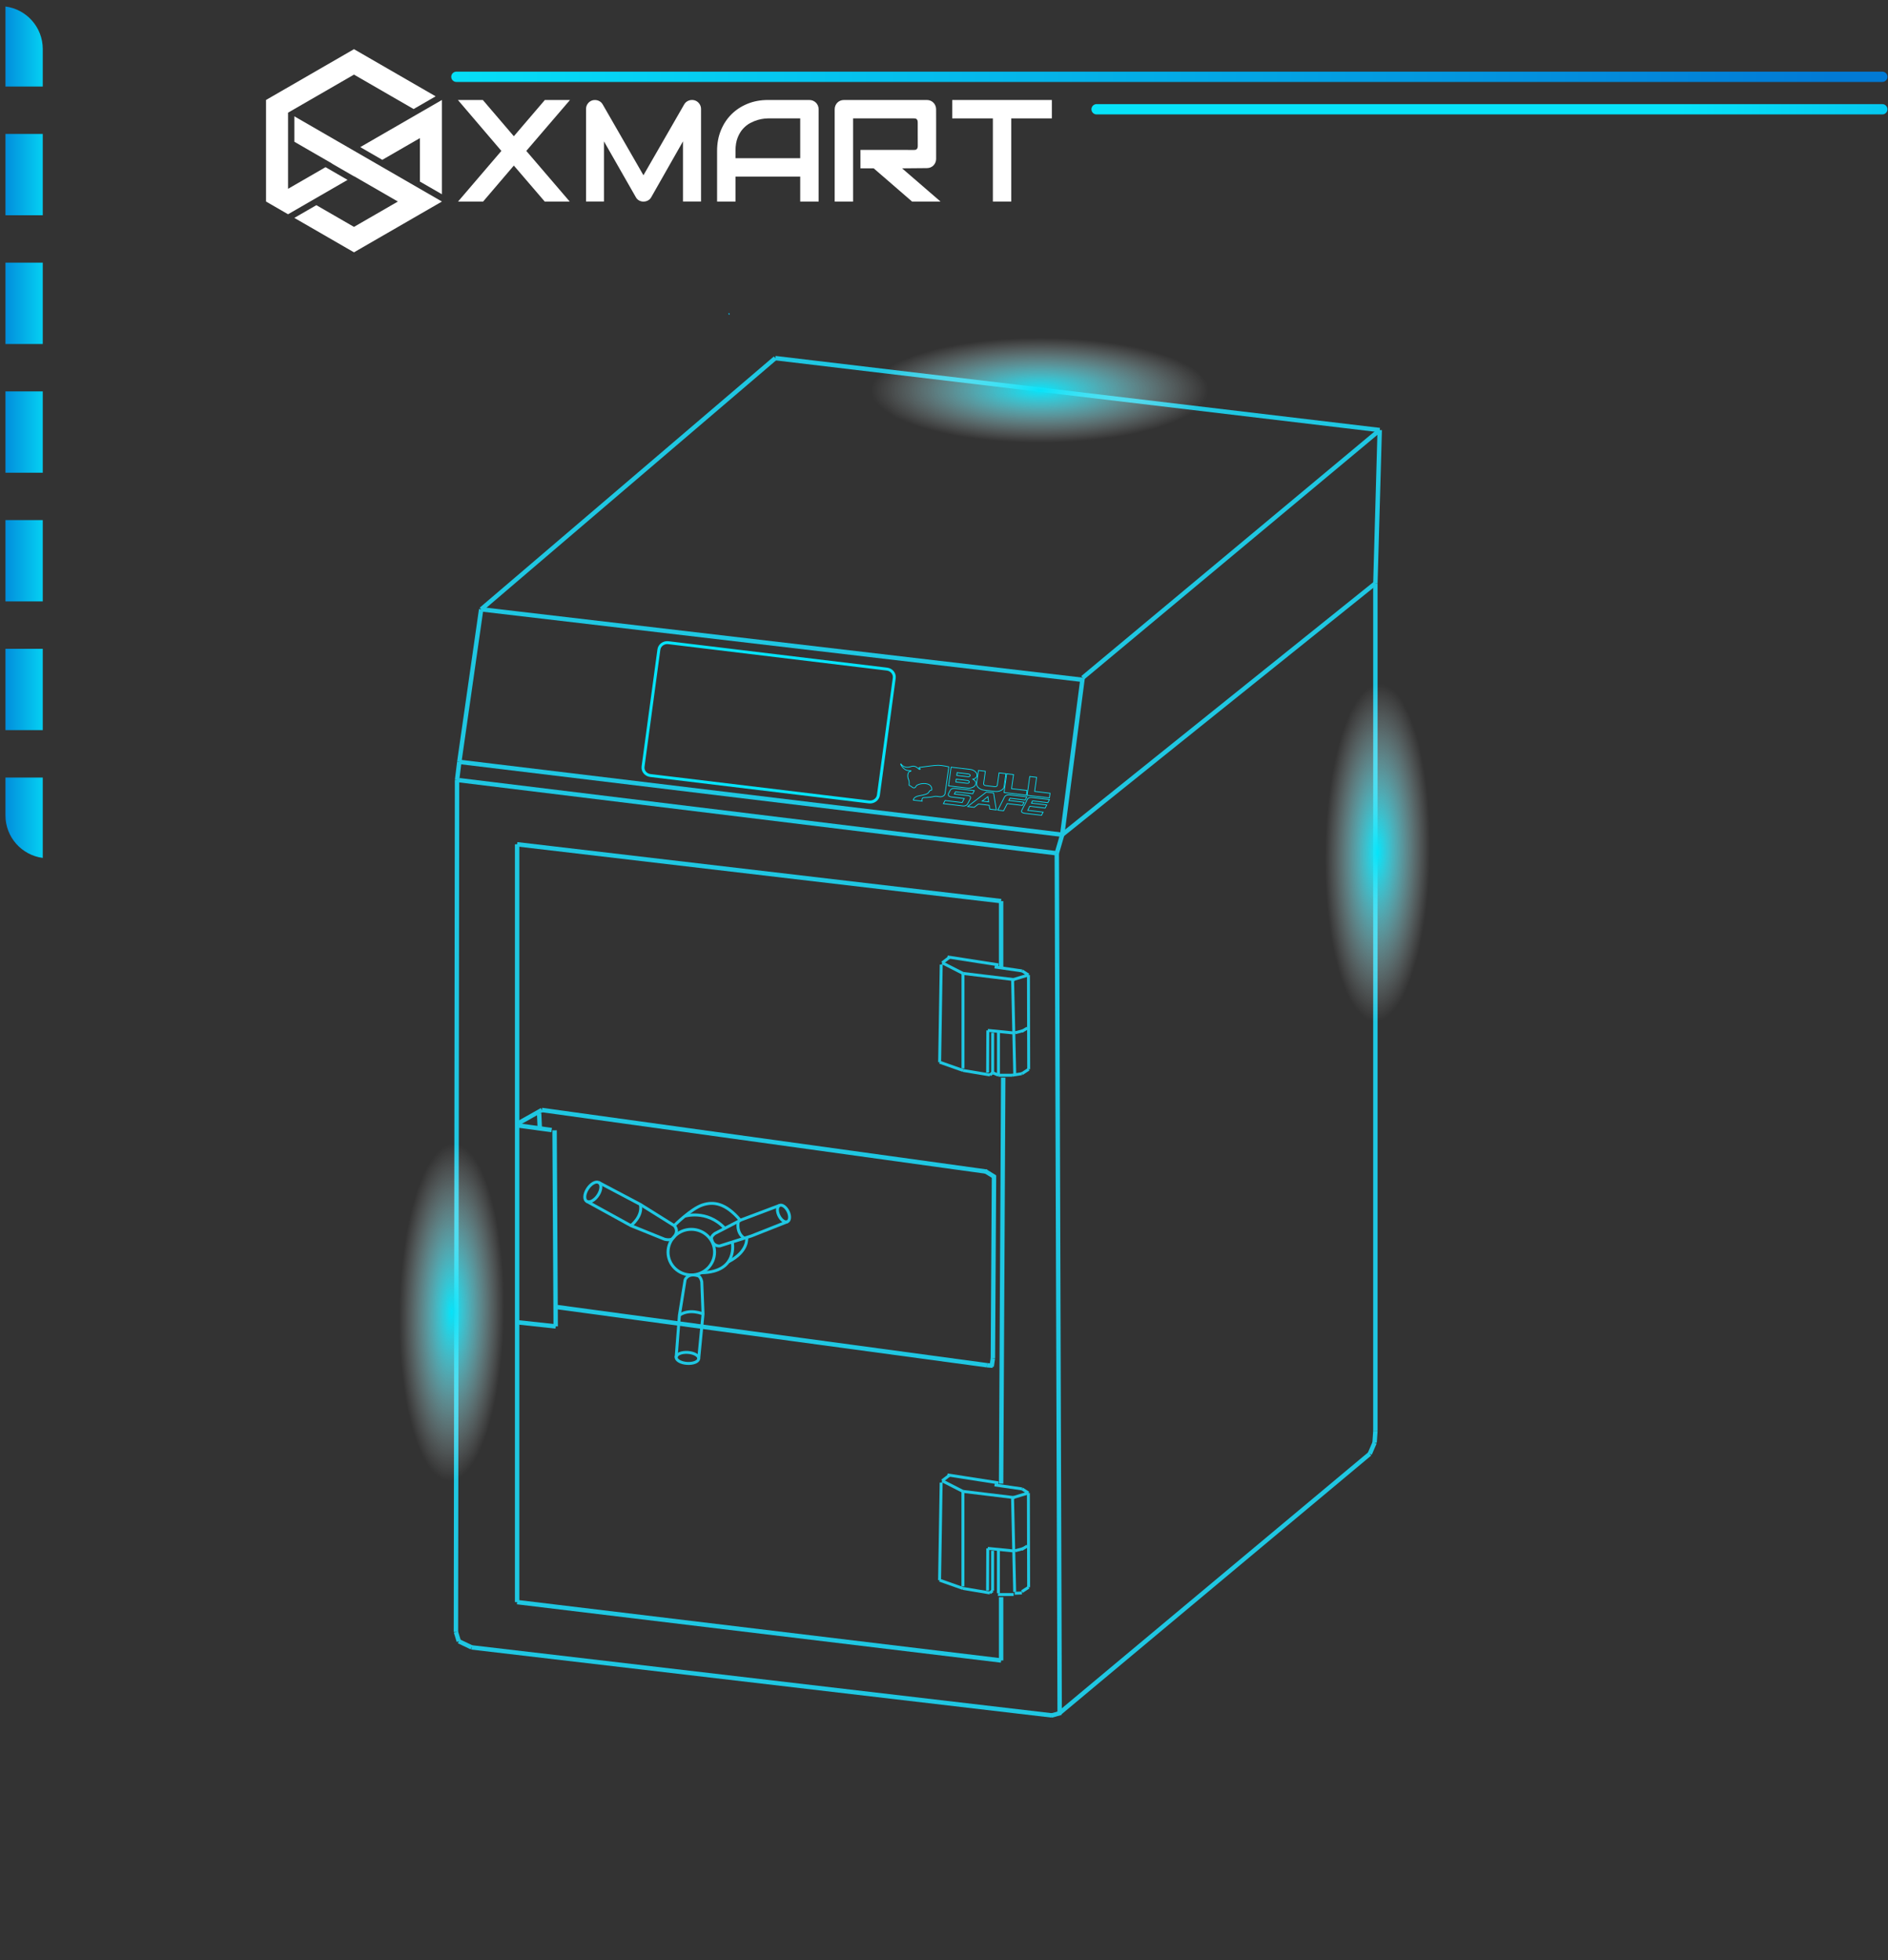 <?xml version="1.0" encoding="UTF-8" standalone="no"?>
<!-- Created with Inkscape (http://www.inkscape.org/) -->

<svg
   version="1.1"
   id="svg27061"
   width="1711.084"
   height="1776.444"
   viewBox="0 0 1711.084 1776.444"
   xmlns:xlink="http://www.w3.org/1999/xlink"
   xmlns="http://www.w3.org/2000/svg"
   xmlns:svg="http://www.w3.org/2000/svg">
  <rect x="0" y="0" width="1711.084" height="1776.444" fill="#333333" stroke="none"/>
  <defs
     id="defs27065">
    <radialGradient
       fx="0"
       fy="0"
       cx="0"
       cy="0"
       r="1"
       gradientUnits="userSpaceOnUse"
       gradientTransform="matrix(0,-393.317,146.933,0,508.036,874.979)"
       spreadMethod="pad"
       id="radialGradient36677">
      <stop
         style="stop-opacity:1;stop-color:#06e3f9"
         offset="0"
         id="stop36671" />
      <stop
         style="stop-color:#ffffff;stop-opacity:0;"
         offset="0.26"
         id="stop36675" />
    </radialGradient>
    <clipPath
       clipPathUnits="userSpaceOnUse"
       id="clipPath27415">
      <path
         d="m 661.135,1526.012 -0.303,-0.152 0.448,-0.894 h 0.002 l 0.299,0.151 0.305,0.151 -0.445,0.896 z"
         id="path27413" />
    </clipPath>
    <radialGradient
       fx="0"
       fy="0"
       cx="0"
       cy="0"
       r="1"
       gradientUnits="userSpaceOnUse"
       gradientTransform="matrix(0.91,0,0,-0.91,661.359,1525.56)"
       spreadMethod="pad"
       id="radialGradient27429">
      <stop
         style="stop-opacity:1;stop-color:#06e3f9"
         offset="0"
         id="stop27421" />
      <stop
         style="stop-opacity:1;stop-color:#06e3f9"
         offset="0.007"
         id="stop27423" />
      <stop
         style="stop-opacity:1;stop-color:#017ad5"
         offset="0.995"
         id="stop27425" />
      <stop
         style="stop-opacity:1;stop-color:#017ad5"
         offset="1"
         id="stop27427" />
    </radialGradient>
    <clipPath
       clipPathUnits="userSpaceOnUse"
       id="clipPath34035">
      <path
         d="m 165.648,1738.516 c 18.146,0 32.858,-14.711 32.858,-32.857 v 0 -553.913 553.913 c 0,18.146 -14.712,32.857 -32.858,32.857 z m 0,-553.912 c 0,-18.148 14.711,-32.858 32.858,-32.858 v 0 c -18.147,0 -32.858,14.71 -32.858,32.858 z"
         id="path34033" />
    </clipPath>
    <radialGradient
       fx="0"
       fy="0"
       cx="0"
       cy="0"
       r="1"
       gradientUnits="userSpaceOnUse"
       gradientTransform="matrix(-208.153,0,0,-208.153,182.077,1445.131)"
       spreadMethod="pad"
       id="radialGradient34049">
      <stop
         style="stop-opacity:1;stop-color:#06e3f9"
         offset="0"
         id="stop34041" />
      <stop
         style="stop-opacity:1;stop-color:#06e3f9"
         offset="0.007"
         id="stop34043" />
      <stop
         style="stop-opacity:1;stop-color:#017ad5"
         offset="0.995"
         id="stop34045" />
      <stop
         style="stop-opacity:1;stop-color:#017ad5"
         offset="1"
         id="stop34047" />
    </radialGradient>
    <clipPath
       clipPathUnits="userSpaceOnUse"
       id="clipPath34059">
      <path
         d="m 169.396,1680.109 h 25.362 v 25.549 c 0,14.78 -11.072,27.023 -25.362,28.868 v 0 z"
         id="path34057" />
    </clipPath>
    <linearGradient
       x1="0"
       y1="0"
       x2="1"
       y2="0"
       gradientUnits="userSpaceOnUse"
       gradientTransform="matrix(-41.292,0,0,-41.292,202.723,1707.318)"
       spreadMethod="pad"
       id="linearGradient34073">
      <stop
         style="stop-opacity:1;stop-color:#06e3f9"
         offset="0"
         id="stop34065" />
      <stop
         style="stop-opacity:1;stop-color:#06e3f9"
         offset="0.007"
         id="stop34067" />
      <stop
         style="stop-opacity:1;stop-color:#017ad5"
         offset="0.995"
         id="stop34069" />
      <stop
         style="stop-opacity:1;stop-color:#017ad5"
         offset="1"
         id="stop34071" />
    </linearGradient>
    <clipPath
       clipPathUnits="userSpaceOnUse"
       id="clipPath34083">
      <path
         d="m 169.396,1592.608 h 25.362 v 55.283 h -25.362 z"
         id="path34081" />
    </clipPath>
    <linearGradient
       x1="0"
       y1="0"
       x2="1"
       y2="0"
       gradientUnits="userSpaceOnUse"
       gradientTransform="matrix(-41.292,0,0,-41.292,202.723,1620.249)"
       spreadMethod="pad"
       id="linearGradient34097">
      <stop
         style="stop-opacity:1;stop-color:#06e3f9"
         offset="0"
         id="stop34089" />
      <stop
         style="stop-opacity:1;stop-color:#06e3f9"
         offset="0.007"
         id="stop34091" />
      <stop
         style="stop-opacity:1;stop-color:#017ad5"
         offset="0.995"
         id="stop34093" />
      <stop
         style="stop-opacity:1;stop-color:#017ad5"
         offset="1"
         id="stop34095" />
    </linearGradient>
    <clipPath
       clipPathUnits="userSpaceOnUse"
       id="clipPath34107">
      <path
         d="m 169.396,1505.106 h 25.362 v 55.282 h -25.362 z"
         id="path34105" />
    </clipPath>
    <linearGradient
       x1="0"
       y1="0"
       x2="1"
       y2="0"
       gradientUnits="userSpaceOnUse"
       gradientTransform="matrix(-41.292,0,0,-41.292,202.723,1532.747)"
       spreadMethod="pad"
       id="linearGradient34121">
      <stop
         style="stop-opacity:1;stop-color:#06e3f9"
         offset="0"
         id="stop34113" />
      <stop
         style="stop-opacity:1;stop-color:#06e3f9"
         offset="0.007"
         id="stop34115" />
      <stop
         style="stop-opacity:1;stop-color:#017ad5"
         offset="0.995"
         id="stop34117" />
      <stop
         style="stop-opacity:1;stop-color:#017ad5"
         offset="1"
         id="stop34119" />
    </linearGradient>
    <clipPath
       clipPathUnits="userSpaceOnUse"
       id="clipPath34131">
      <path
         d="m 169.396,1417.606 h 25.362 v 55.282 h -25.362 z"
         id="path34129" />
    </clipPath>
    <linearGradient
       x1="0"
       y1="0"
       x2="1"
       y2="0"
       gradientUnits="userSpaceOnUse"
       gradientTransform="matrix(-41.292,0,0,-41.292,202.723,1445.247)"
       spreadMethod="pad"
       id="linearGradient34145">
      <stop
         style="stop-opacity:1;stop-color:#06e3f9"
         offset="0"
         id="stop34137" />
      <stop
         style="stop-opacity:1;stop-color:#06e3f9"
         offset="0.007"
         id="stop34139" />
      <stop
         style="stop-opacity:1;stop-color:#017ad5"
         offset="0.995"
         id="stop34141" />
      <stop
         style="stop-opacity:1;stop-color:#017ad5"
         offset="1"
         id="stop34143" />
    </linearGradient>
    <clipPath
       clipPathUnits="userSpaceOnUse"
       id="clipPath34155">
      <path
         d="m 169.396,1330.104 h 25.362 v 55.283 h -25.362 z"
         id="path34153" />
    </clipPath>
    <linearGradient
       x1="0"
       y1="0"
       x2="1"
       y2="0"
       gradientUnits="userSpaceOnUse"
       gradientTransform="matrix(-41.292,0,0,-41.292,202.723,1357.745)"
       spreadMethod="pad"
       id="linearGradient34169">
      <stop
         style="stop-opacity:1;stop-color:#06e3f9"
         offset="0"
         id="stop34161" />
      <stop
         style="stop-opacity:1;stop-color:#06e3f9"
         offset="0.007"
         id="stop34163" />
      <stop
         style="stop-opacity:1;stop-color:#017ad5"
         offset="0.995"
         id="stop34165" />
      <stop
         style="stop-opacity:1;stop-color:#017ad5"
         offset="1"
         id="stop34167" />
    </linearGradient>
    <clipPath
       clipPathUnits="userSpaceOnUse"
       id="clipPath34179">
      <path
         d="m 169.396,1242.603 h 25.362 v 55.282 h -25.362 z"
         id="path34177" />
    </clipPath>
    <linearGradient
       x1="0"
       y1="0"
       x2="1"
       y2="0"
       gradientUnits="userSpaceOnUse"
       gradientTransform="matrix(-41.292,0,0,-41.292,202.723,1270.244)"
       spreadMethod="pad"
       id="linearGradient34193">
      <stop
         style="stop-opacity:1;stop-color:#06e3f9"
         offset="0"
         id="stop34185" />
      <stop
         style="stop-opacity:1;stop-color:#06e3f9"
         offset="0.007"
         id="stop34187" />
      <stop
         style="stop-opacity:1;stop-color:#017ad5"
         offset="0.995"
         id="stop34189" />
      <stop
         style="stop-opacity:1;stop-color:#017ad5"
         offset="1"
         id="stop34191" />
    </linearGradient>
    <clipPath
       clipPathUnits="userSpaceOnUse"
       id="clipPath34203">
      <path
         d="m 169.396,1210.383 v -25.779 c 0,-14.78 11.076,-27.024 25.362,-28.869 v 0 54.648 z"
         id="path34201" />
    </clipPath>
    <linearGradient
       x1="0"
       y1="0"
       x2="1"
       y2="0"
       gradientUnits="userSpaceOnUse"
       gradientTransform="matrix(-41.292,0,0,-41.292,202.723,1183.059)"
       spreadMethod="pad"
       id="linearGradient34217">
      <stop
         style="stop-opacity:1;stop-color:#06e3f9"
         offset="0"
         id="stop34209" />
      <stop
         style="stop-opacity:1;stop-color:#06e3f9"
         offset="0.007"
         id="stop34211" />
      <stop
         style="stop-opacity:1;stop-color:#017ad5"
         offset="0.995"
         id="stop34213" />
      <stop
         style="stop-opacity:1;stop-color:#017ad5"
         offset="1"
         id="stop34215" />
    </linearGradient>
    <clipPath
       clipPathUnits="userSpaceOnUse"
       id="clipPath35037">
      <path
         d="M 0,1920 H 3072 V 0 H 0 Z"
         id="path35035" />
    </clipPath>
    <linearGradient
       x1="0"
       y1="0"
       x2="1"
       y2="0"
       gradientUnits="userSpaceOnUse"
       gradientTransform="matrix(976.47,0,0,976.47,-42.553,1879.591)"
       spreadMethod="pad"
       id="linearGradient35081">
      <stop
         style="stop-opacity:1;stop-color:#06e3f9"
         offset="0"
         id="stop35073" />
      <stop
         style="stop-opacity:1;stop-color:#06e3f9"
         offset="0.007"
         id="stop35075" />
      <stop
         style="stop-opacity:1;stop-color:#017ad5"
         offset="0.995"
         id="stop35077" />
      <stop
         style="stop-opacity:1;stop-color:#017ad5"
         offset="1"
         id="stop35079" />
    </linearGradient>
    <linearGradient
       x1="0"
       y1="0"
       x2="1"
       y2="0"
       gradientUnits="userSpaceOnUse"
       gradientTransform="matrix(541.216,0,0,541.216,392.7,1901.661)"
       spreadMethod="pad"
       id="linearGradient35095">
      <stop
         style="stop-opacity:1;stop-color:#06e3f9"
         offset="0"
         id="stop35087" />
      <stop
         style="stop-opacity:1;stop-color:#06e3f9"
         offset="0.007"
         id="stop35089" />
      <stop
         style="stop-opacity:1;stop-color:#017ad5"
         offset="0.995"
         id="stop35091" />
      <stop
         style="stop-opacity:1;stop-color:#017ad5"
         offset="1"
         id="stop35093" />
    </linearGradient>
    <clipPath
       clipPathUnits="userSpaceOnUse"
       id="clipPath35127">
      <path
         d="M 0,1920 H 3072 V 0 H 0 Z"
         id="path35125" />
    </clipPath>
    <clipPath
       clipPathUnits="userSpaceOnUse"
       id="clipPath35643">
      <path
         d="M 411.728,1736.64 H 1394.5 V 1239.8 H 411.728 Z"
         id="path35641" />
    </clipPath>
    <clipPath
       clipPathUnits="userSpaceOnUse"
       id="clipPath35647">
      <path
         d="m 769.08,1625.607 c -171.86,-0.185 -299.308,-35.06 -306.807,-90.971 v 0 c -0.222,-1.656 -0.336,-3.312 -0.346,-4.975 v 0 -0.465 c 0.412,-69.906 186.547,-145.258 423.849,-170.241 v 0 c 51.863,-5.46 101.976,-8.074 148.839,-8.116 v 0 h 2.322 c 171.961,0.158 299.516,35.04 307.018,90.973 v 0 c 0.217,1.616 0.331,3.232 0.345,4.854 v 0 0.704 c -0.621,69.872 -186.68,145.153 -423.849,170.121 v 0 c -51.788,5.452 -101.846,8.066 -148.652,8.116 v 0 z"
         id="path35645" />
    </clipPath>
    <radialGradient
       xlink:href="#radialGradient36677"
       id="radialGradient36669"
       cx="903.114"
       cy="1488.223"
       fx="903.114"
       fy="1488.223"
       r="441.186"
       gradientTransform="matrix(1,0,0,0.311,0,1024.795)"
       gradientUnits="userSpaceOnUse" />
    <radialGradient
       xlink:href="#radialGradient36677"
       id="radialGradient36697"
       gradientUnits="userSpaceOnUse"
       gradientTransform="matrix(1,0,0,0.311,0,1024.795)"
       cx="903.114"
       cy="1488.223"
       fx="903.114"
       fy="1488.223"
       r="441.186" />
    <radialGradient
       xlink:href="#radialGradient36677"
       id="radialGradient36699"
       gradientUnits="userSpaceOnUse"
       gradientTransform="matrix(1,0,0,0.311,0,1024.795)"
       cx="903.114"
       cy="1488.223"
       fx="903.114"
       fy="1488.223"
       r="441.186" />
    <radialGradient
       xlink:href="#radialGradient36677"
       id="radialGradient36701"
       gradientUnits="userSpaceOnUse"
       gradientTransform="matrix(1,0,0,0.311,0,1024.795)"
       cx="903.114"
       cy="1488.223"
       fx="903.114"
       fy="1488.223"
       r="441.186" />
    <radialGradient
       xlink:href="#radialGradient36677"
       id="radialGradient36703"
       gradientUnits="userSpaceOnUse"
       gradientTransform="matrix(1,0,0,0.311,0,1024.795)"
       cx="903.114"
       cy="1488.223"
       fx="903.114"
       fy="1488.223"
       r="441.186" />
    <radialGradient
       xlink:href="#radialGradient36677"
       id="radialGradient36705"
       gradientUnits="userSpaceOnUse"
       gradientTransform="matrix(1,0,0,0.311,0,1024.795)"
       cx="903.114"
       cy="1488.223"
       fx="903.114"
       fy="1488.223"
       r="441.186" />
    <radialGradient
       xlink:href="#radialGradient36677"
       id="radialGradient36707"
       gradientUnits="userSpaceOnUse"
       gradientTransform="matrix(1,0,0,0.311,0,1024.795)"
       cx="903.114"
       cy="1488.223"
       fx="903.114"
       fy="1488.223"
       r="441.186" />
    <radialGradient
       xlink:href="#radialGradient36677"
       id="radialGradient36709"
       gradientUnits="userSpaceOnUse"
       gradientTransform="matrix(1,0,0,0.311,0,1024.795)"
       cx="903.114"
       cy="1488.223"
       fx="903.114"
       fy="1488.223"
       r="441.186" />
    <radialGradient
       xlink:href="#radialGradient36677"
       id="radialGradient36711"
       gradientUnits="userSpaceOnUse"
       gradientTransform="matrix(1,0,0,0.311,0,1024.795)"
       cx="903.114"
       cy="1488.223"
       fx="903.114"
       fy="1488.223"
       r="441.186" />
    <radialGradient
       xlink:href="#radialGradient36677"
       id="radialGradient36713"
       gradientUnits="userSpaceOnUse"
       gradientTransform="matrix(1,0,0,0.311,0,1024.795)"
       cx="903.114"
       cy="1488.223"
       fx="903.114"
       fy="1488.223"
       r="441.186" />
    <radialGradient
       xlink:href="#radialGradient36677"
       id="radialGradient36733"
       gradientUnits="userSpaceOnUse"
       gradientTransform="matrix(1,0,0,0.311,0,1024.795)"
       cx="903.114"
       cy="1488.223"
       fx="903.114"
       fy="1488.223"
       r="441.186" />
    <radialGradient
       xlink:href="#radialGradient36677"
       id="radialGradient36735"
       gradientUnits="userSpaceOnUse"
       gradientTransform="matrix(1,0,0,0.311,0,1024.795)"
       cx="903.114"
       cy="1488.223"
       fx="903.114"
       fy="1488.223"
       r="441.186" />
    <radialGradient
       xlink:href="#radialGradient36677"
       id="radialGradient36737"
       gradientUnits="userSpaceOnUse"
       gradientTransform="matrix(1,0,0,0.311,0,1024.795)"
       cx="903.114"
       cy="1488.223"
       fx="903.114"
       fy="1488.223"
       r="441.186" />
    <radialGradient
       xlink:href="#radialGradient36677"
       id="radialGradient36739"
       gradientUnits="userSpaceOnUse"
       gradientTransform="matrix(1,0,0,0.311,0,1024.795)"
       cx="903.114"
       cy="1488.223"
       fx="903.114"
       fy="1488.223"
       r="441.186" />
    <radialGradient
       xlink:href="#radialGradient36677"
       id="radialGradient36741"
       gradientUnits="userSpaceOnUse"
       gradientTransform="matrix(1,0,0,0.311,0,1024.795)"
       cx="903.114"
       cy="1488.223"
       fx="903.114"
       fy="1488.223"
       r="441.186" />
    <radialGradient
       xlink:href="#radialGradient36677"
       id="radialGradient36743"
       gradientUnits="userSpaceOnUse"
       gradientTransform="matrix(1,0,0,0.311,0,1024.795)"
       cx="903.114"
       cy="1488.223"
       fx="903.114"
       fy="1488.223"
       r="441.186" />
    <radialGradient
       xlink:href="#radialGradient36677"
       id="radialGradient36745"
       gradientUnits="userSpaceOnUse"
       gradientTransform="matrix(1,0,0,0.311,0,1024.795)"
       cx="903.114"
       cy="1488.223"
       fx="903.114"
       fy="1488.223"
       r="441.186" />
    <radialGradient
       xlink:href="#radialGradient36677"
       id="radialGradient36747"
       gradientUnits="userSpaceOnUse"
       gradientTransform="matrix(1,0,0,0.311,0,1024.795)"
       cx="903.114"
       cy="1488.223"
       fx="903.114"
       fy="1488.223"
       r="441.186" />
    <radialGradient
       xlink:href="#radialGradient36677"
       id="radialGradient36749"
       gradientUnits="userSpaceOnUse"
       gradientTransform="matrix(1,0,0,0.311,0,1024.795)"
       cx="903.114"
       cy="1488.223"
       fx="903.114"
       fy="1488.223"
       r="441.186" />
    <radialGradient
       xlink:href="#radialGradient36677"
       id="radialGradient48015"
       gradientUnits="userSpaceOnUse"
       gradientTransform="matrix(1,0,0,0.311,0,1024.795)"
       cx="903.114"
       cy="1488.223"
       fx="903.114"
       fy="1488.223"
       r="441.186" />
    <radialGradient
       xlink:href="#radialGradient36677"
       id="radialGradient48017"
       gradientUnits="userSpaceOnUse"
       gradientTransform="matrix(1,0,0,0.311,0,1024.795)"
       cx="903.114"
       cy="1488.223"
       fx="903.114"
       fy="1488.223"
       r="441.186" />
    <radialGradient
       xlink:href="#radialGradient36677"
       id="radialGradient48019"
       gradientUnits="userSpaceOnUse"
       gradientTransform="matrix(1,0,0,0.311,0,1024.795)"
       cx="903.114"
       cy="1488.223"
       fx="903.114"
       fy="1488.223"
       r="441.186" />
    <radialGradient
       xlink:href="#radialGradient36677"
       id="radialGradient48021"
       gradientUnits="userSpaceOnUse"
       gradientTransform="matrix(1,0,0,0.311,0,1024.795)"
       cx="903.114"
       cy="1488.223"
       fx="903.114"
       fy="1488.223"
       r="441.186" />
    <radialGradient
       xlink:href="#radialGradient36677"
       id="radialGradient48023"
       gradientUnits="userSpaceOnUse"
       gradientTransform="matrix(1,0,0,0.311,0,1024.795)"
       cx="903.114"
       cy="1488.223"
       fx="903.114"
       fy="1488.223"
       r="441.186" />
    <radialGradient
       xlink:href="#radialGradient36677"
       id="radialGradient48025"
       gradientUnits="userSpaceOnUse"
       gradientTransform="matrix(1,0,0,0.311,0,1024.795)"
       cx="903.114"
       cy="1488.223"
       fx="903.114"
       fy="1488.223"
       r="441.186" />
    <radialGradient
       xlink:href="#radialGradient36677"
       id="radialGradient48027"
       gradientUnits="userSpaceOnUse"
       gradientTransform="matrix(1,0,0,0.311,0,1024.795)"
       cx="903.114"
       cy="1488.223"
       fx="903.114"
       fy="1488.223"
       r="441.186" />
    <radialGradient
       xlink:href="#radialGradient36677"
       id="radialGradient48029"
       gradientUnits="userSpaceOnUse"
       gradientTransform="matrix(1,0,0,0.311,0,1024.795)"
       cx="903.114"
       cy="1488.223"
       fx="903.114"
       fy="1488.223"
       r="441.186" />
  </defs>
  <g
     id="g27069"
     transform="matrix(1.333,0,0,-1.333,-220.864,2318.021)">
    <g
       id="g27409">
      <g
         id="g27411"
         clip-path="url(#clipPath27415)">
        <g
           id="g27417">
          <g
             id="g27419">
            <path
               d="m 661.135,1526.012 -0.303,-0.152 0.448,-0.894 h 0.002 l 0.299,0.151 0.305,0.151 -0.445,0.896 z"
               style="fill:url(#radialGradient27429);stroke:none"
               id="path27431" />
          </g>
        </g>
      </g>
    </g>
    <g
       id="g34029">
      <g
         id="g34031"
         clip-path="url(#clipPath34035)">
        <g
           id="g34037">
          <g
             id="g34039">
            <path
               d="m 165.648,1738.516 c 18.146,0 32.858,-14.711 32.858,-32.857 v 0 -553.913 553.913 c 0,18.146 -14.712,32.857 -32.858,32.857 z m 0,-553.912 c 0,-18.148 14.711,-32.858 32.858,-32.858 v 0 c -18.147,0 -32.858,14.71 -32.858,32.858 z"
               style="fill:url(#radialGradient34049);stroke:none"
               id="path34051" />
          </g>
        </g>
      </g>
    </g>
    <g
       id="g34053">
      <g
         id="g34055"
         clip-path="url(#clipPath34059)">
        <g
           id="g34061">
          <g
             id="g34063">
            <path
               d="m 169.396,1680.109 h 25.362 v 25.549 c 0,14.78 -11.072,27.023 -25.362,28.868 v 0 z"
               style="fill:url(#linearGradient34073);stroke:none"
               id="path34075" />
          </g>
        </g>
      </g>
    </g>
    <g
       id="g34077">
      <g
         id="g34079"
         clip-path="url(#clipPath34083)">
        <g
           id="g34085">
          <g
             id="g34087">
            <path
               d="m 169.396,1592.608 h 25.362 v 55.283 h -25.362 z"
               style="fill:url(#linearGradient34097);stroke:none"
               id="path34099" />
          </g>
        </g>
      </g>
    </g>
    <g
       id="g34101">
      <g
         id="g34103"
         clip-path="url(#clipPath34107)">
        <g
           id="g34109">
          <g
             id="g34111">
            <path
               d="m 169.396,1505.106 h 25.362 v 55.282 h -25.362 z"
               style="fill:url(#linearGradient34121);stroke:none"
               id="path34123" />
          </g>
        </g>
      </g>
    </g>
    <g
       id="g34125">
      <g
         id="g34127"
         clip-path="url(#clipPath34131)">
        <g
           id="g34133">
          <g
             id="g34135">
            <path
               d="m 169.396,1417.606 h 25.362 v 55.282 h -25.362 z"
               style="fill:url(#linearGradient34145);stroke:none"
               id="path34147" />
          </g>
        </g>
      </g>
    </g>
    <g
       id="g34149">
      <g
         id="g34151"
         clip-path="url(#clipPath34155)">
        <g
           id="g34157">
          <g
             id="g34159">
            <path
               d="m 169.396,1330.104 h 25.362 v 55.283 h -25.362 z"
               style="fill:url(#linearGradient34169);stroke:none"
               id="path34171" />
          </g>
        </g>
      </g>
    </g>
    <g
       id="g34173">
      <g
         id="g34175"
         clip-path="url(#clipPath34179)">
        <g
           id="g34181">
          <g
             id="g34183">
            <path
               d="m 169.396,1242.603 h 25.362 v 55.282 h -25.362 z"
               style="fill:url(#linearGradient34193);stroke:none"
               id="path34195" />
          </g>
        </g>
      </g>
    </g>
    <g
       id="g34197">
      <g
         id="g34199"
         clip-path="url(#clipPath34203)">
        <g
           id="g34205">
          <g
             id="g34207">
            <path
               d="m 169.396,1210.383 v -25.779 c 0,-14.78 11.076,-27.024 25.362,-28.869 v 0 54.648 z"
               style="fill:url(#linearGradient34217);stroke:none"
               id="path34219" />
          </g>
        </g>
      </g>
    </g>
    <g
       id="g35031">
      <g
         id="g35033"
         clip-path="url(#clipPath35037)">
        <g
           id="g35039"
           transform="translate(515.044,1646.332)">
          <path
             d="m 0,0 21.086,24.646 h 17.09 L 8.475,-9.972 37.983,-44.393 H 20.993 L 0,-19.935 -20.891,-44.393 h -17.042 l 29.465,34.421 -29.561,34.618 h 16.946 z"
             style="fill:#ffffff;fill-opacity:1;fill-rule:nonzero;stroke:none"
             id="path35041" />
        </g>
        <g
           id="g35043"
           transform="translate(642.323,1601.944)">
          <path
             d="M 0,0 H -12.278 V 40.912 L -33.873,2.917 c -0.534,-0.963 -1.273,-1.694 -2.227,-2.195 -0.949,-0.503 -1.977,-0.754 -3.065,-0.754 -1.063,0 -2.055,0.251 -2.976,0.754 -0.919,0.501 -1.65,1.232 -2.177,2.195 L -66.01,40.912 V 0 h -12.184 v 62.894 c 0,1.401 0.413,2.649 1.242,3.748 0.829,1.088 1.913,1.825 3.257,2.196 0.654,0.156 1.311,0.213 1.968,0.164 0.657,-0.044 1.287,-0.187 1.896,-0.417 0.611,-0.236 1.163,-0.567 1.666,-0.987 0.5,-0.423 0.921,-0.928 1.266,-1.523 l 27.734,-48.212 27.736,48.212 c 0.716,1.19 1.707,2.031 2.977,2.527 1.264,0.503 2.581,0.582 3.954,0.236 1.311,-0.371 2.39,-1.108 3.234,-2.196 C -0.419,65.543 0,64.295 0,62.894 Z"
             style="fill:#ffffff;fill-opacity:1;fill-rule:nonzero;stroke:none"
             id="path35045" />
        </g>
        <g
           id="g35047"
           transform="translate(665.751,1631.407)">
          <path
             d="M 0,0 H 44 V 27.056 H 21.998 c -0.386,0 -1.199,-0.058 -2.435,-0.169 -1.23,-0.114 -2.66,-0.399 -4.28,-0.843 C 13.661,25.593 11.956,24.902 10.156,23.972 8.355,23.044 6.706,21.757 5.199,20.123 3.689,18.488 2.441,16.437 1.468,13.981 0.485,11.528 0,8.552 0,5.055 Z M 56.515,-29.469 H 44 v 16.95 H 0 v -16.95 H -12.519 V 5.055 c 0,5.035 0.867,9.674 2.597,13.913 1.733,4.231 4.14,7.873 7.222,10.929 3.084,3.045 6.721,5.422 10.929,7.122 4.205,1.703 8.791,2.551 13.769,2.551 h 28.211 c 0.862,0 1.683,-0.159 2.455,-0.483 0.763,-0.323 1.444,-0.772 2.021,-1.347 0.578,-0.573 1.027,-1.249 1.347,-2.024 0.321,-0.766 0.483,-1.585 0.483,-2.452 z"
             style="fill:#ffffff;fill-opacity:1;fill-rule:nonzero;stroke:none"
             id="path35049" />
        </g>
        <g
           id="g35051"
           transform="translate(787.026,1637.022)">
          <path
             d="m 0,0 c 0.257,0 0.542,0.014 0.843,0.052 0.306,0.026 0.595,0.134 0.868,0.31 0.273,0.181 0.497,0.449 0.673,0.821 0.178,0.367 0.265,0.901 0.265,1.613 l -0.032,7.956 v 7.893 c 0,0.712 -0.087,1.242 -0.263,1.614 -0.178,0.369 -0.399,0.638 -0.674,0.818 -0.273,0.178 -0.562,0.284 -0.867,0.309 -0.3,0.039 -0.585,0.055 -0.842,0.055 H -41.333 V -35.083 H -53.85 v 62.732 c 0,0.867 0.158,1.686 0.483,2.452 0.32,0.775 0.757,1.451 1.323,2.024 0.56,0.575 1.226,1.024 1.996,1.348 0.771,0.323 1.608,0.483 2.51,0.483 h 47.509 8.834 c 0.9,0 1.736,-0.16 2.506,-0.483 0.771,-0.324 1.438,-0.773 1.998,-1.348 0.563,-0.573 1.003,-1.249 1.321,-2.024 0.324,-0.766 0.484,-1.585 0.484,-2.452 l 0.022,-8.905 v -7.992 l -0.002,-16.8 c 0,-0.867 -0.156,-1.687 -0.482,-2.451 -0.319,-0.777 -0.758,-1.451 -1.322,-2.024 -0.559,-0.576 -1.226,-1.025 -1.997,-1.351 -0.77,-0.321 -1.607,-0.481 -2.507,-0.481 l -16.845,-0.148 26.14,-22.58 H -1.234 l -26.086,22.58 h -9.009 V 0.016 h 28.31 z"
             style="fill:#ffffff;fill-opacity:1;fill-rule:nonzero;stroke:none"
             id="path35053" />
        </g>
        <g
           id="g35055"
           transform="translate(880.832,1658.463)">
          <path
             d="M 0,0 H -27.588 V -56.525 H -40.103 V 0 H -67.732 V 12.514 H 0 Z"
             style="fill:#ffffff;fill-opacity:1;fill-rule:nonzero;stroke:none"
             id="path35057" />
        </g>
        <g
           id="g35059"
           transform="translate(466.155,1670.994)">
          <path
             d="m 0,0 -36.93,-21.319 -18.592,-10.735 14.975,-8.646 25.571,14.764 V -55.464 L 0,-64.108 v 46.819 z"
             style="fill:#ffffff;fill-opacity:1;fill-rule:nonzero;stroke:none"
             id="path35061" />
        </g>
        <g
           id="g35063"
           transform="translate(406.356,1705.519)">
          <path
             d="m 0,0 -55.52,-32.054 -4.28,-2.471 v -17.289 -0.1 -4.939 -46.721 l 14.974,-8.646 v -0.001 l 14.976,8.647 25.486,14.714 -14.974,8.646 -25.488,-14.716 v 29.431 4.941 0.097 17.292 l 4.278,2.471 40.548,23.409 40.544,-23.409 14.975,8.644 z"
             style="fill:#ffffff;fill-opacity:1;fill-rule:nonzero;stroke:none"
             id="path35065" />
        </g>
        <g
           id="g35067"
           transform="translate(451.18,1610.588)">
          <path
             d="m 0,0 v 0 l -23.797,13.742 -1.775,1.024 -4.277,2.467 -14.975,8.648 -40.548,23.41 V 31.999 l 25.576,-14.762 -0.086,-0.051 14.972,-8.645 0.086,0.051 V 8.589 l 4.277,-2.468 25.572,-14.765 -29.849,-17.233 -25.573,14.762 -14.975,-8.644 40.548,-23.412 L 0,-17.29 14.976,-8.644 Z"
             style="fill:#ffffff;fill-opacity:1;fill-rule:nonzero;stroke:none"
             id="path35069" />
        </g>
        <g
           id="g35071"
           transform="translate(475.991,1686.736)">
          <path
             d="M 0,0 H 969.47"
             style="fill:none;stroke:url(#linearGradient35081);stroke-width:7;stroke-linecap:round;stroke-linejoin:miter;stroke-miterlimit:10;stroke-dasharray:none;stroke-opacity:1"
             id="path35083" />
        </g>
        <g
           id="g35085"
           transform="translate(911.244,1664.667)">
          <path
             d="M 0,0 H 534.216"
             style="fill:none;stroke:url(#linearGradient35095);stroke-width:7;stroke-linecap:round;stroke-linejoin:miter;stroke-miterlimit:10;stroke-dasharray:none;stroke-opacity:1"
             id="path35097" />
        </g>
      </g>
    </g>
    <g
       id="g35123"
       clip-path="url(#clipPath35127)"
       transform="translate(-30.324,-13.995)">
      <g
         id="g35129"
         transform="translate(508.197,1222.572)">
        <path
           d="M 0,0 406.327,-49.699"
           style="fill:none;stroke:#1fc7e2;stroke-width:3;stroke-linecap:butt;stroke-linejoin:miter;stroke-miterlimit:10;stroke-dasharray:none;stroke-opacity:1"
           id="path35131" />
      </g>
      <g
         id="g35133"
         transform="translate(508.288,1235.019)">
        <path
           d="M 0,0 409.91,-49.529"
           style="fill:none;stroke:#1fc7e2;stroke-width:3;stroke-linecap:butt;stroke-linejoin:miter;stroke-miterlimit:10;stroke-dasharray:none;stroke-opacity:1"
           id="path35135" />
      </g>
      <g
         id="g35137"
         transform="translate(523.151,1338.726)">
        <path
           d="M 0,0 -14.863,-103.707"
           style="fill:none;stroke:#1fc7e2;stroke-width:3;stroke-linecap:butt;stroke-linejoin:miter;stroke-miterlimit:10;stroke-dasharray:none;stroke-opacity:1"
           id="path35139" />
      </g>
      <g
         id="g35141"
         transform="translate(931.532,1290.858)">
        <path
           d="M 0,0 -408.381,47.868"
           style="fill:none;stroke:#1fc7e2;stroke-width:3;stroke-linecap:butt;stroke-linejoin:miter;stroke-miterlimit:10;stroke-dasharray:none;stroke-opacity:1"
           id="path35143" />
      </g>
      <g
         id="g35145"
         transform="translate(918.198,1185.49)">
        <path
           d="M 0,0 13.902,106.675"
           style="fill:none;stroke:#1fc7e2;stroke-width:3;stroke-linecap:butt;stroke-linejoin:miter;stroke-miterlimit:10;stroke-dasharray:none;stroke-opacity:1"
           id="path35147" />
      </g>
      <g
         id="g35149"
         transform="translate(932.1,1292.165)">
        <path
           d="M 0,0 201.968,168.423"
           style="fill:none;stroke:#1fc7e2;stroke-width:3;stroke-linecap:butt;stroke-linejoin:miter;stroke-miterlimit:10;stroke-dasharray:none;stroke-opacity:1"
           id="path35151" />
      </g>
      <g
         id="g35153"
         transform="translate(918.198,1185.49)">
        <path
           d="M 0,0 212.927,170.913"
           style="fill:none;stroke:#1fc7e2;stroke-width:3;stroke-linecap:butt;stroke-linejoin:miter;stroke-miterlimit:10;stroke-dasharray:none;stroke-opacity:1"
           id="path35155" />
      </g>
      <g
         id="g35157"
         transform="translate(1134.068,1460.588)">
        <path
           d="M 0,0 -2.944,-104.186"
           style="fill:none;stroke:#1fc7e2;stroke-width:3;stroke-linecap:butt;stroke-linejoin:miter;stroke-miterlimit:10;stroke-dasharray:none;stroke-opacity:1"
           id="path35159" />
      </g>
      <g
         id="g35161"
         transform="translate(723.132,1509.487)">
        <path
           d="M 0,0 410.937,-48.899"
           style="fill:none;stroke:#1fc7e2;stroke-width:3;stroke-linecap:butt;stroke-linejoin:miter;stroke-miterlimit:10;stroke-dasharray:none;stroke-opacity:1"
           id="path35163" />
      </g>
      <g
         id="g35165"
         transform="translate(523.151,1338.726)">
        <path
           d="M 0,0 199.981,170.761"
           style="fill:none;stroke:#1fc7e2;stroke-width:3;stroke-linecap:butt;stroke-linejoin:miter;stroke-miterlimit:10;stroke-dasharray:none;stroke-opacity:1"
           id="path35167" />
      </g>
      <g
         id="g35169"
         transform="translate(506.754,1222.572)">
        <path
           d="M 0,0 -0.752,-579.074"
           style="fill:none;stroke:#1fc7e2;stroke-width:3;stroke-linecap:butt;stroke-linejoin:miter;stroke-miterlimit:10;stroke-dasharray:none;stroke-opacity:1"
           id="path35171" />
      </g>
      <g
         id="g35173"
         transform="translate(914.525,1172.873)">
        <path
           d="M 0,0 1.944,-584.422"
           style="fill:none;stroke:#1fc7e2;stroke-width:3;stroke-linecap:butt;stroke-linejoin:miter;stroke-miterlimit:10;stroke-dasharray:none;stroke-opacity:1"
           id="path35175" />
      </g>
      <g
         id="g35177"
         transform="translate(1131.124,1356.402)">
        <path
           d="M 0,0 -0.006,-576.362"
           style="fill:none;stroke:#1fc7e2;stroke-width:3;stroke-linecap:butt;stroke-linejoin:miter;stroke-miterlimit:10;stroke-dasharray:none;stroke-opacity:1"
           id="path35179" />
      </g>
      <g
         id="g35181"
         transform="translate(547.596,1178.998)">
        <path
           d="M 0,0 329.058,-38.639"
           style="fill:none;stroke:#1fc7e2;stroke-width:3;stroke-linecap:butt;stroke-linejoin:miter;stroke-miterlimit:10;stroke-dasharray:none;stroke-opacity:1"
           id="path35183" />
      </g>
      <g
         id="g35185"
         transform="translate(547.596,663.824)">
        <path
           d="M 0,0 329.058,-39.668"
           style="fill:none;stroke:#1fc7e2;stroke-width:3;stroke-linecap:butt;stroke-linejoin:miter;stroke-miterlimit:10;stroke-dasharray:none;stroke-opacity:1"
           id="path35187" />
      </g>
      <g
         id="g35189"
         transform="translate(547.596,1178.998)">
        <path
           d="M 0,0 V -515.174"
           style="fill:none;stroke:#1fc7e2;stroke-width:3;stroke-linecap:butt;stroke-linejoin:miter;stroke-miterlimit:10;stroke-dasharray:none;stroke-opacity:1"
           id="path35191" />
      </g>
      <g
         id="g35193"
         transform="translate(876.654,1095.59)">
        <path
           d="M 0,0 V 44.77"
           style="fill:none;stroke:#1fc7e2;stroke-width:3;stroke-linecap:butt;stroke-linejoin:miter;stroke-miterlimit:10;stroke-dasharray:none;stroke-opacity:1"
           id="path35195" />
      </g>
      <g
         id="g35197"
         transform="translate(878.097,1020.372)">
        <path
           d="M 0,0 -1.444,-276.02"
           style="fill:none;stroke:#1fc7e2;stroke-width:3;stroke-linecap:butt;stroke-linejoin:miter;stroke-miterlimit:10;stroke-dasharray:none;stroke-opacity:1"
           id="path35199" />
      </g>
      <g
         id="g35201"
         transform="translate(876.654,624.156)">
        <path
           d="M 0,0 V 43.033"
           style="fill:none;stroke:#1fc7e2;stroke-width:3;stroke-linecap:butt;stroke-linejoin:miter;stroke-miterlimit:10;stroke-dasharray:none;stroke-opacity:1"
           id="path35203" />
      </g>
      <g
         id="g35205"
         transform="translate(508.288,1235.019)">
        <path
           d="M 0,0 -1.534,-12.447"
           style="fill:none;stroke:#1fc7e2;stroke-width:3;stroke-linecap:butt;stroke-linejoin:miter;stroke-miterlimit:10;stroke-dasharray:none;stroke-opacity:1"
           id="path35207" />
      </g>
      <g
         id="g35209"
         transform="translate(1127.312,764.608)">
        <path
           d="M 0,0 -210.843,-176.158"
           style="fill:none;stroke:#1fc7e2;stroke-width:3;stroke-linecap:butt;stroke-linejoin:miter;stroke-miterlimit:10;stroke-dasharray:none;stroke-opacity:1"
           id="path35211" />
      </g>
      <g
         id="g35213"
         transform="translate(516.672,633.046)">
        <path
           d="M 0,0 394.447,-46.235"
           style="fill:none;stroke:#1fc7e2;stroke-width:3;stroke-linecap:butt;stroke-linejoin:miter;stroke-miterlimit:10;stroke-dasharray:none;stroke-opacity:1"
           id="path35215" />
      </g>
      <g
         id="g35217"
         transform="translate(917.35,588.539)">
        <path
           d="M 0,0 -6.661,-1.86"
           style="fill:none;stroke:#1fc7e2;stroke-width:3;stroke-linecap:butt;stroke-linejoin:miter;stroke-miterlimit:10;stroke-dasharray:none;stroke-opacity:1"
           id="path35219" />
      </g>
      <g
         id="g35221"
         transform="translate(836.628,1098.424)">
        <path
           d="M 0,0 14.116,-7.212"
           style="fill:none;stroke:#1fc7e2;stroke-width:2;stroke-linecap:butt;stroke-linejoin:miter;stroke-miterlimit:10;stroke-dasharray:none;stroke-opacity:1"
           id="path35223" />
      </g>
      <g
         id="g35225"
         transform="translate(850.744,1026.64)">
        <path
           d="M 0,0 V 64.572"
           style="fill:none;stroke:#1fc7e2;stroke-width:2;stroke-linecap:butt;stroke-linejoin:miter;stroke-miterlimit:10;stroke-dasharray:none;stroke-opacity:1"
           id="path35227" />
      </g>
      <g
         id="g35229"
         transform="translate(834.859,1030.853)">
        <path
           d="M 0,0 15.885,-5.598"
           style="fill:none;stroke:#1fc7e2;stroke-width:2;stroke-linecap:butt;stroke-linejoin:miter;stroke-miterlimit:10;stroke-dasharray:none;stroke-opacity:1"
           id="path35231" />
      </g>
      <g
         id="g35233"
         transform="translate(835.937,1097.223)">
        <path
           d="M 0,0 -1.077,-66.37"
           style="fill:none;stroke:#1fc7e2;stroke-width:2;stroke-linecap:butt;stroke-linejoin:miter;stroke-miterlimit:10;stroke-dasharray:none;stroke-opacity:1"
           id="path35235" />
      </g>
      <g
         id="g35237"
         transform="translate(850.744,1091.212)">
        <path
           d="M 0,0 35.175,-4.259"
           style="fill:none;stroke:#1fc7e2;stroke-width:2;stroke-linecap:butt;stroke-linejoin:miter;stroke-miterlimit:10;stroke-dasharray:none;stroke-opacity:1"
           id="path35239" />
      </g>
      <g
         id="g35241"
         transform="translate(850.744,1025.256)">
        <path
           d="M 0,0 18.345,-3.065"
           style="fill:none;stroke:#1fc7e2;stroke-width:2;stroke-linecap:butt;stroke-linejoin:miter;stroke-miterlimit:10;stroke-dasharray:none;stroke-opacity:1"
           id="path35243" />
      </g>
      <g
         id="g35245"
         transform="translate(884.477,1086.89)">
        <path
           d="M 0,0 1.443,-64.034"
           style="fill:none;stroke:#1fc7e2;stroke-width:2;stroke-linecap:butt;stroke-linejoin:miter;stroke-miterlimit:10;stroke-dasharray:none;stroke-opacity:1"
           id="path35247" />
      </g>
      <g
         id="g35249"
         transform="translate(895.248,1090.151)">
        <path
           d="M 0,0 0.165,-64.087"
           style="fill:none;stroke:#1fc7e2;stroke-width:2;stroke-linecap:butt;stroke-linejoin:miter;stroke-miterlimit:10;stroke-dasharray:none;stroke-opacity:1"
           id="path35251" />
      </g>
      <g
         id="g35253"
         transform="translate(874.881,1097.025)">
        <path
           d="M 0,0 -34.675,5.395"
           style="fill:none;stroke:#1fc7e2;stroke-width:2;stroke-linecap:butt;stroke-linejoin:miter;stroke-miterlimit:10;stroke-dasharray:none;stroke-opacity:1"
           id="path35255" />
      </g>
      <g
         id="g35257"
         transform="translate(884.477,1086.89)">
        <path
           d="M 0,0 10.771,3.262"
           style="fill:none;stroke:#1fc7e2;stroke-width:2;stroke-linecap:butt;stroke-linejoin:miter;stroke-miterlimit:10;stroke-dasharray:none;stroke-opacity:1"
           id="path35259" />
      </g>
      <g
         id="g35261"
         transform="translate(836.628,1098.424)">
        <path
           d="M 0,0 4.974,3.778"
           style="fill:none;stroke:#1fc7e2;stroke-width:2;stroke-linecap:butt;stroke-linejoin:miter;stroke-miterlimit:10;stroke-dasharray:none;stroke-opacity:1"
           id="path35263" />
      </g>
      <g
         id="g35265"
         transform="translate(872.247,1095.614)">
        <path
           d="M 0,0 18.726,-2.704"
           style="fill:none;stroke:#1fc7e2;stroke-width:2;stroke-linecap:butt;stroke-linejoin:miter;stroke-miterlimit:10;stroke-dasharray:none;stroke-opacity:1"
           id="path35267" />
      </g>
      <g
         id="g35269"
         transform="translate(895.248,1090.151)">
        <path
           d="M 0,0 -4.275,2.759"
           style="fill:none;stroke:#1fc7e2;stroke-width:2;stroke-linecap:butt;stroke-linejoin:miter;stroke-miterlimit:10;stroke-dasharray:none;stroke-opacity:1"
           id="path35271" />
      </g>
      <g
         id="g35273"
         transform="translate(786.823,1207.786)">
        <path
           d="m 0,0 -148.642,17.96 c -3.141,0.38 -5.362,3.094 -4.96,6.062 l 10.763,79.55 c 0.402,2.969 3.274,5.067 6.415,4.688 L 12.218,90.299 c 3.14,-0.38 5.361,-3.093 4.96,-6.062 L 6.415,4.687 C 6.013,1.719 3.141,-0.379 0,0 Z"
           style="fill:none;stroke:#06e3f9;stroke-width:2;stroke-linecap:butt;stroke-linejoin:miter;stroke-miterlimit:10;stroke-dasharray:none;stroke-opacity:1"
           id="path35275" />
      </g>
      <g
         id="g35277"
         transform="translate(867.011,956.436)">
        <path
           d="M 0,0 -302.592,41.924"
           style="fill:none;stroke:#1fc7e2;stroke-width:3;stroke-linecap:butt;stroke-linejoin:miter;stroke-miterlimit:10;stroke-dasharray:none;stroke-opacity:1"
           id="path35279" />
      </g>
      <g
         id="g35281"
         transform="translate(573.744,864.53)">
        <path
           d="M 0,0 293.392,-39.691"
           style="fill:none;stroke:#1fc7e2;stroke-width:3;stroke-linecap:butt;stroke-linejoin:miter;stroke-miterlimit:10;stroke-dasharray:none;stroke-opacity:1"
           id="path35283" />
      </g>
      <g
         id="g35285"
         transform="translate(564.418,998.359)">
        <path
           d="M 0,0 -16.823,-9.481"
           style="fill:none;stroke:#1fc7e2;stroke-width:3;stroke-linecap:butt;stroke-linejoin:miter;stroke-miterlimit:10;stroke-dasharray:none;stroke-opacity:1"
           id="path35287" />
      </g>
      <g
         id="g35289"
         transform="translate(571.072,984.725)">
        <path
           d="M 0,0 -23.476,3.212"
           style="fill:none;stroke:#1fc7e2;stroke-width:3;stroke-linecap:butt;stroke-linejoin:miter;stroke-miterlimit:10;stroke-dasharray:none;stroke-opacity:1"
           id="path35291" />
      </g>
      <g
         id="g35293"
         transform="translate(547.596,854.078)">
        <path
           d="M 0,0 26.223,-2.835"
           style="fill:none;stroke:#1fc7e2;stroke-width:3;stroke-linecap:butt;stroke-linejoin:miter;stroke-miterlimit:10;stroke-dasharray:none;stroke-opacity:1"
           id="path35295" />
      </g>
      <g
         id="g35297"
         transform="translate(573.068,984.559)">
        <path
           d="M 0,0 0.75,-133.315"
           style="fill:none;stroke:#1fc7e2;stroke-width:3;stroke-linecap:butt;stroke-linejoin:miter;stroke-miterlimit:10;stroke-dasharray:none;stroke-opacity:1"
           id="path35299" />
      </g>
      <g
         id="g35301"
         transform="translate(562.571,996.013)">
        <path
           d="M 0,0 0.424,-9.683"
           style="fill:none;stroke:#1fc7e2;stroke-width:3;stroke-linecap:butt;stroke-linejoin:miter;stroke-miterlimit:10;stroke-dasharray:none;stroke-opacity:1"
           id="path35303" />
      </g>
      <g
         id="g35305"
         transform="translate(867.621,1052.478)">
        <path
           d="M 0,0 -0.137,-28.635"
           style="fill:none;stroke:#1fc7e2;stroke-width:2;stroke-linecap:butt;stroke-linejoin:miter;stroke-miterlimit:10;stroke-dasharray:none;stroke-opacity:1"
           id="path35307" />
      </g>
      <g
         id="g35309"
         transform="translate(885.198,1050.728)">
        <path
           d="M 0,0 -17.578,1.75"
           style="fill:none;stroke:#1fc7e2;stroke-width:2;stroke-linecap:butt;stroke-linejoin:miter;stroke-miterlimit:10;stroke-dasharray:none;stroke-opacity:1"
           id="path35311" />
      </g>
      <g
         id="g35313"
         transform="translate(895.413,1026.064)">
        <path
           d="M 0,0 -4.571,-2.991"
           style="fill:none;stroke:#1fc7e2;stroke-width:2;stroke-linecap:butt;stroke-linejoin:miter;stroke-miterlimit:10;stroke-dasharray:none;stroke-opacity:1"
           id="path35315" />
      </g>
      <g
         id="g35317"
         transform="translate(884.056,1022.004)">
        <path
           d="M 0,0 6.786,1.069"
           style="fill:none;stroke:#1fc7e2;stroke-width:2;stroke-linecap:butt;stroke-linejoin:miter;stroke-miterlimit:10;stroke-dasharray:none;stroke-opacity:1"
           id="path35319" />
      </g>
      <g
         id="g35321"
         transform="translate(874.867,1022.004)">
        <path
           d="M 0,0 H 9.189"
           style="fill:none;stroke:#1fc7e2;stroke-width:2;stroke-linecap:butt;stroke-linejoin:miter;stroke-miterlimit:10;stroke-dasharray:none;stroke-opacity:1"
           id="path35323" />
      </g>
      <g
         id="g35325"
         transform="translate(874.867,1051.603)">
        <path
           d="M 0,0 V -29.599"
           style="fill:none;stroke:#1fc7e2;stroke-width:2;stroke-linecap:butt;stroke-linejoin:miter;stroke-miterlimit:10;stroke-dasharray:none;stroke-opacity:1"
           id="path35327" />
      </g>
      <g
         id="g35329"
         transform="translate(869.089,1022.191)">
        <path
           d="M 0,0 1.819,1.533"
           style="fill:none;stroke:#1fc7e2;stroke-width:2;stroke-linecap:butt;stroke-linejoin:miter;stroke-miterlimit:10;stroke-dasharray:none;stroke-opacity:1"
           id="path35331" />
      </g>
      <g
         id="g35333"
         transform="translate(874.867,1022.004)">
        <path
           d="M 0,0 -3.958,1.719"
           style="fill:none;stroke:#1fc7e2;stroke-width:2;stroke-linecap:butt;stroke-linejoin:miter;stroke-miterlimit:10;stroke-dasharray:none;stroke-opacity:1"
           id="path35335" />
      </g>
      <g
         id="g35337"
         transform="translate(870.908,1050.862)">
        <path
           d="M 0,0 V -27.138"
           style="fill:none;stroke:#1fc7e2;stroke-width:2;stroke-linecap:butt;stroke-linejoin:miter;stroke-miterlimit:10;stroke-dasharray:none;stroke-opacity:1"
           id="path35339" />
      </g>
      <g
         id="g35341"
         transform="translate(894.518,1054.068)">
        <path
           d="M 0,0 -3.817,-2.271"
           style="fill:none;stroke:#1fc7e2;stroke-width:2;stroke-linecap:butt;stroke-linejoin:miter;stroke-miterlimit:10;stroke-dasharray:none;stroke-opacity:1"
           id="path35343" />
      </g>
      <g
         id="g35345"
         transform="translate(886.177,1050.862)">
        <path
           d="M 0,0 5.322,1.411"
           style="fill:none;stroke:#1fc7e2;stroke-width:2;stroke-linecap:butt;stroke-linejoin:miter;stroke-miterlimit:10;stroke-dasharray:none;stroke-opacity:1"
           id="path35347" />
      </g>
      <g
         id="g35349"
         transform="translate(867.136,824.839)">
        <path
           d="M 0,0 3.862,-0.309"
           style="fill:none;stroke:#1fc7e2;stroke-width:3;stroke-linecap:butt;stroke-linejoin:miter;stroke-miterlimit:10;stroke-dasharray:none;stroke-opacity:1"
           id="path35351" />
      </g>
      <g
         id="g35353"
         transform="translate(871.827,953.802)">
        <path
           d="M 0,0 -0.759,-124.182"
           style="fill:none;stroke:#1fc7e2;stroke-width:3;stroke-linecap:butt;stroke-linejoin:miter;stroke-miterlimit:10;stroke-dasharray:none;stroke-opacity:1"
           id="path35355" />
      </g>
      <g
         id="g35357"
         transform="translate(865.889,956.774)">
        <path
           d="M 0,0 6.62,-4.083"
           style="fill:none;stroke:#1fc7e2;stroke-width:3;stroke-linecap:butt;stroke-linejoin:miter;stroke-miterlimit:10;stroke-dasharray:none;stroke-opacity:1"
           id="path35359" />
      </g>
      <g
         id="g35361"
         transform="translate(871.068,829.62)">
        <path
           d="M 0,0 -0.827,-5.621"
           style="fill:none;stroke:#1fc7e2;stroke-width:3;stroke-linecap:butt;stroke-linejoin:miter;stroke-miterlimit:10;stroke-dasharray:none;stroke-opacity:1"
           id="path35363" />
      </g>
      <g
         id="g35365"
         transform="translate(1131.119,780.04)">
        <path
           d="M 0,0 -0.542,-7.834"
           style="fill:none;stroke:#1fc7e2;stroke-width:3;stroke-linecap:butt;stroke-linejoin:miter;stroke-miterlimit:10;stroke-dasharray:none;stroke-opacity:1"
           id="path35367" />
      </g>
      <g
         id="g35369"
         transform="translate(1127.312,764.608)">
        <path
           d="M 0,0 3.265,7.598"
           style="fill:none;stroke:#1fc7e2;stroke-width:3;stroke-linecap:butt;stroke-linejoin:miter;stroke-miterlimit:10;stroke-dasharray:none;stroke-opacity:1"
           id="path35371" />
      </g>
      <g
         id="g35373"
         transform="translate(506.002,643.498)">
        <path
           d="M 0,0 1.944,-6.31"
           style="fill:none;stroke:#1fc7e2;stroke-width:3;stroke-linecap:butt;stroke-linejoin:miter;stroke-miterlimit:10;stroke-dasharray:none;stroke-opacity:1"
           id="path35375" />
      </g>
      <g
         id="g35377"
         transform="translate(516.672,633.046)">
        <path
           d="M 0,0 -8.726,4.143"
           style="fill:none;stroke:#1fc7e2;stroke-width:3;stroke-linecap:butt;stroke-linejoin:miter;stroke-miterlimit:10;stroke-dasharray:none;stroke-opacity:1"
           id="path35379" />
      </g>
      <g
         id="g35381"
         transform="translate(836.587,746.299)">
        <path
           d="M 0,0 14.115,-7.212"
           style="fill:none;stroke:#1fc7e2;stroke-width:2;stroke-linecap:butt;stroke-linejoin:miter;stroke-miterlimit:10;stroke-dasharray:none;stroke-opacity:1"
           id="path35383" />
      </g>
      <g
         id="g35385"
         transform="translate(850.703,674.515)">
        <path
           d="M 0,0 V 64.572"
           style="fill:none;stroke:#1fc7e2;stroke-width:2;stroke-linecap:butt;stroke-linejoin:miter;stroke-miterlimit:10;stroke-dasharray:none;stroke-opacity:1"
           id="path35387" />
      </g>
      <g
         id="g35389"
         transform="translate(834.818,678.729)">
        <path
           d="M 0,0 15.885,-5.598"
           style="fill:none;stroke:#1fc7e2;stroke-width:2;stroke-linecap:butt;stroke-linejoin:miter;stroke-miterlimit:10;stroke-dasharray:none;stroke-opacity:1"
           id="path35391" />
      </g>
      <g
         id="g35393"
         transform="translate(835.895,745.098)">
        <path
           d="M 0,0 -1.078,-66.369"
           style="fill:none;stroke:#1fc7e2;stroke-width:2;stroke-linecap:butt;stroke-linejoin:miter;stroke-miterlimit:10;stroke-dasharray:none;stroke-opacity:1"
           id="path35395" />
      </g>
      <g
         id="g35397"
         transform="translate(850.703,739.087)">
        <path
           d="M 0,0 35.176,-4.26"
           style="fill:none;stroke:#1fc7e2;stroke-width:2;stroke-linecap:butt;stroke-linejoin:miter;stroke-miterlimit:10;stroke-dasharray:none;stroke-opacity:1"
           id="path35399" />
      </g>
      <g
         id="g35401"
         transform="translate(850.703,673.131)">
        <path
           d="M 0,0 18.345,-3.065"
           style="fill:none;stroke:#1fc7e2;stroke-width:2;stroke-linecap:butt;stroke-linejoin:miter;stroke-miterlimit:10;stroke-dasharray:none;stroke-opacity:1"
           id="path35403" />
      </g>
      <g
         id="g35405"
         transform="translate(884.436,734.765)">
        <path
           d="M 0,0 1.443,-64.034"
           style="fill:none;stroke:#1fc7e2;stroke-width:2;stroke-linecap:butt;stroke-linejoin:miter;stroke-miterlimit:10;stroke-dasharray:none;stroke-opacity:1"
           id="path35407" />
      </g>
      <g
         id="g35409"
         transform="translate(895.207,738.026)">
        <path
           d="M 0,0 0.165,-64.088"
           style="fill:none;stroke:#1fc7e2;stroke-width:2;stroke-linecap:butt;stroke-linejoin:miter;stroke-miterlimit:10;stroke-dasharray:none;stroke-opacity:1"
           id="path35411" />
      </g>
      <g
         id="g35413"
         transform="translate(874.84,744.899)">
        <path
           d="M 0,0 -34.676,5.395"
           style="fill:none;stroke:#1fc7e2;stroke-width:2;stroke-linecap:butt;stroke-linejoin:miter;stroke-miterlimit:10;stroke-dasharray:none;stroke-opacity:1"
           id="path35415" />
      </g>
      <g
         id="g35417"
         transform="translate(884.436,734.765)">
        <path
           d="M 0,0 10.771,3.262"
           style="fill:none;stroke:#1fc7e2;stroke-width:2;stroke-linecap:butt;stroke-linejoin:miter;stroke-miterlimit:10;stroke-dasharray:none;stroke-opacity:1"
           id="path35419" />
      </g>
      <g
         id="g35421"
         transform="translate(836.587,746.299)">
        <path
           d="M 0,0 4.973,3.778"
           style="fill:none;stroke:#1fc7e2;stroke-width:2;stroke-linecap:butt;stroke-linejoin:miter;stroke-miterlimit:10;stroke-dasharray:none;stroke-opacity:1"
           id="path35423" />
      </g>
      <g
         id="g35425"
         transform="translate(872.206,743.488)">
        <path
           d="M 0,0 18.726,-2.704"
           style="fill:none;stroke:#1fc7e2;stroke-width:2;stroke-linecap:butt;stroke-linejoin:miter;stroke-miterlimit:10;stroke-dasharray:none;stroke-opacity:1"
           id="path35427" />
      </g>
      <g
         id="g35429"
         transform="translate(895.207,738.026)">
        <path
           d="M 0,0 -4.275,2.758"
           style="fill:none;stroke:#1fc7e2;stroke-width:2;stroke-linecap:butt;stroke-linejoin:miter;stroke-miterlimit:10;stroke-dasharray:none;stroke-opacity:1"
           id="path35431" />
      </g>
      <g
         id="g35433"
         transform="translate(867.579,700.354)">
        <path
           d="M 0,0 -0.136,-28.635"
           style="fill:none;stroke:#1fc7e2;stroke-width:2;stroke-linecap:butt;stroke-linejoin:miter;stroke-miterlimit:10;stroke-dasharray:none;stroke-opacity:1"
           id="path35435" />
      </g>
      <g
         id="g35437"
         transform="translate(885.157,698.604)">
        <path
           d="M 0,0 -17.578,1.75"
           style="fill:none;stroke:#1fc7e2;stroke-width:2;stroke-linecap:butt;stroke-linejoin:miter;stroke-miterlimit:10;stroke-dasharray:none;stroke-opacity:1"
           id="path35439" />
      </g>
      <g
         id="g35441"
         transform="translate(895.372,673.938)">
        <path
           d="M 0,0 -4.571,-2.99"
           style="fill:none;stroke:#1fc7e2;stroke-width:2;stroke-linecap:butt;stroke-linejoin:miter;stroke-miterlimit:10;stroke-dasharray:none;stroke-opacity:1"
           id="path35443" />
      </g>
      <g
         id="g35445"
         transform="translate(874.825,699.479)">
        <path
           d="M 0,0 V -29.6"
           style="fill:none;stroke:#1fc7e2;stroke-width:2;stroke-linecap:butt;stroke-linejoin:miter;stroke-miterlimit:10;stroke-dasharray:none;stroke-opacity:1"
           id="path35447" />
      </g>
      <g
         id="g35449"
         transform="translate(870.867,698.736)">
        <path
           d="M 0,0 V -27.139"
           style="fill:none;stroke:#1fc7e2;stroke-width:2;stroke-linecap:butt;stroke-linejoin:miter;stroke-miterlimit:10;stroke-dasharray:none;stroke-opacity:1"
           id="path35451" />
      </g>
      <g
         id="g35453"
         transform="translate(894.477,701.943)">
        <path
           d="M 0,0 -3.817,-2.271"
           style="fill:none;stroke:#1fc7e2;stroke-width:2;stroke-linecap:butt;stroke-linejoin:miter;stroke-miterlimit:10;stroke-dasharray:none;stroke-opacity:1"
           id="path35455" />
      </g>
      <g
         id="g35457"
         transform="translate(886.135,698.736)">
        <path
           d="M 0,0 5.323,1.411"
           style="fill:none;stroke:#1fc7e2;stroke-width:2;stroke-linecap:butt;stroke-linejoin:miter;stroke-miterlimit:10;stroke-dasharray:none;stroke-opacity:1"
           id="path35459" />
      </g>
      <g
         id="g35461"
         transform="translate(885.878,669.828)">
        <path
           d="M 0,0 4.922,0.218"
           style="fill:none;stroke:#1fc7e2;stroke-width:2;stroke-linecap:butt;stroke-linejoin:miter;stroke-miterlimit:10;stroke-dasharray:none;stroke-opacity:1"
           id="path35463" />
      </g>
      <g
         id="g35465"
         transform="translate(874.513,668.977)">
        <path
           d="M 0,0 H 10.674"
           style="fill:none;stroke:#1fc7e2;stroke-width:2;stroke-linecap:butt;stroke-linejoin:miter;stroke-miterlimit:10;stroke-dasharray:none;stroke-opacity:1"
           id="path35467" />
      </g>
      <g
         id="g35469"
         transform="translate(869.048,670.065)">
        <path
           d="M 0,0 1.819,1.532"
           style="fill:none;stroke:#1fc7e2;stroke-width:2;stroke-linecap:butt;stroke-linejoin:miter;stroke-miterlimit:10;stroke-dasharray:none;stroke-opacity:1"
           id="path35471" />
      </g>
      <g
         id="g35473"
         transform="translate(914.524,1172.873)">
        <path
           d="M 0,0 3.674,12.617"
           style="fill:none;stroke:#1fc7e2;stroke-width:3;stroke-linecap:butt;stroke-linejoin:miter;stroke-miterlimit:10;stroke-dasharray:none;stroke-opacity:1"
           id="path35475" />
      </g>
      <g
         id="g35477"
         transform="translate(681.836,901.733)">
        <path
           d="m 0,0 c 0,-8.567 -7.082,-15.513 -15.818,-15.513 -8.737,0 -15.819,6.946 -15.819,15.513 0,8.568 7.082,15.514 15.819,15.514 C -7.082,15.514 0,8.568 0,0 Z"
           style="fill:none;stroke:#1fc7e2;stroke-width:2;stroke-linecap:butt;stroke-linejoin:miter;stroke-miterlimit:10;stroke-dasharray:none;stroke-opacity:1"
           id="path35479" />
      </g>
      <g
         id="g35481"
         transform="translate(602.843,949.225)">
        <path
           d="m 0,0 28.55,-15.071 22.991,-14.383 c 0,0 3.98,-3.597 -0.775,-8.416 -1.43,-2.1 -5.87,-0.804 -5.87,-0.804 l -22.797,9.22 -29.906,16.446"
           style="fill:none;stroke:#1fc7e2;stroke-width:2;stroke-linecap:butt;stroke-linejoin:miter;stroke-miterlimit:10;stroke-dasharray:none;stroke-opacity:1"
           id="path35483" />
      </g>
      <g
         id="g35485"
         transform="translate(624.942,919.77)">
        <path
           d="M 0,0 C 0,0 8.236,6.137 6.451,14.383"
           style="fill:none;stroke:#1fc7e2;stroke-width:2;stroke-linecap:butt;stroke-linejoin:miter;stroke-miterlimit:10;stroke-dasharray:none;stroke-opacity:1"
           id="path35487" />
      </g>
      <g
         id="g35489"
         transform="translate(602.772,940.684)">
        <path
           d="M 0,0 C -2.228,-3.554 -5.691,-5.554 -7.735,-4.467 -9.779,-3.38 -9.63,0.382 -7.402,3.935 -5.174,7.488 -1.711,9.488 0.333,8.401 2.377,7.314 2.228,3.554 0,0 Z"
           style="fill:none;stroke:#1fc7e2;stroke-width:2;stroke-linecap:butt;stroke-linejoin:miter;stroke-miterlimit:10;stroke-dasharray:none;stroke-opacity:1"
           id="path35491" />
      </g>
      <g
         id="g35493"
         transform="translate(731.521,922.495)">
        <path
           d="m 0,0 -24.648,-9.767 -21.44,-6.765 c 0,0 -4.496,-0.63 -5.582,4.585 -0.787,1.886 2.304,3.918 2.304,3.918 l 17.689,9.176 26.285,9.908"
           style="fill:none;stroke:#1fc7e2;stroke-width:2;stroke-linecap:butt;stroke-linejoin:miter;stroke-miterlimit:10;stroke-dasharray:none;stroke-opacity:1"
           id="path35495" />
      </g>
      <g
         id="g35497"
         transform="translate(698.035,922.745)">
        <path
           d="M 0,0 C 0,0 -1.979,-7.421 3.96,-11.556"
           style="fill:none;stroke:#1fc7e2;stroke-width:2;stroke-linecap:butt;stroke-linejoin:miter;stroke-miterlimit:10;stroke-dasharray:none;stroke-opacity:1"
           id="path35499" />
      </g>
      <g
         id="g35501"
         transform="translate(725.507,926.719)">
        <path
           d="M 0,0 C -1.426,3.077 -1.147,6.136 0.623,6.831 2.393,7.526 4.984,5.596 6.411,2.519 7.836,-0.559 7.558,-3.617 5.788,-4.312 4.017,-5.008 1.426,-3.077 0,0 Z"
           style="fill:none;stroke:#1fc7e2;stroke-width:2;stroke-linecap:butt;stroke-linejoin:miter;stroke-miterlimit:10;stroke-dasharray:none;stroke-opacity:1"
           id="path35503" />
      </g>
      <g
         id="g35505"
         transform="translate(655.718,830.09)">
        <path
           d="m 0,0 2.219,28.767 3.878,24.094 c 0,0 1.701,4.63 8.155,2.87 2.546,-0.259 3.176,-4.299 3.176,-4.299 L 18.276,29.625 15.337,-0.78"
           style="fill:none;stroke:#1fc7e2;stroke-width:2;stroke-linecap:butt;stroke-linejoin:miter;stroke-miterlimit:10;stroke-dasharray:none;stroke-opacity:1"
           id="path35507" />
      </g>
      <g
         id="g35509"
         transform="translate(673.994,859.715)">
        <path
           d="M 0,0 C 0,0 -9.119,3.961 -16.057,-0.858"
           style="fill:none;stroke:#1fc7e2;stroke-width:2;stroke-linecap:butt;stroke-linejoin:miter;stroke-miterlimit:10;stroke-dasharray:none;stroke-opacity:1"
           id="path35511" />
      </g>
      <g
         id="g35513"
         transform="translate(663.698,833.566)">
        <path
           d="M 0,0 C 4.229,-0.288 7.523,-2.194 7.357,-4.257 7.191,-6.32 3.628,-7.758 -0.601,-7.47 -4.831,-7.181 -8.125,-5.275 -7.959,-3.212 -7.793,-1.149 -4.229,0.289 0,0 Z"
           style="fill:none;stroke:#1fc7e2;stroke-width:2;stroke-linecap:butt;stroke-linejoin:miter;stroke-miterlimit:10;stroke-dasharray:none;stroke-opacity:1"
           id="path35515" />
      </g>
      <g
         id="g35517"
         transform="translate(654.384,919.77)">
        <path
           d="m 0,0 c 0,0 11.408,11.358 19.044,13.972 7.619,2.606 15.901,1.461 25.914,-10.361"
           style="fill:none;stroke:#1fc7e2;stroke-width:2;stroke-linecap:butt;stroke-linejoin:miter;stroke-miterlimit:10;stroke-dasharray:none;stroke-opacity:1"
           id="path35519" />
      </g>
      <g
         id="g35521"
         transform="translate(661.496,926.15)">
        <path
           d="M 0,0 C 0,0 14.919,4.7 26.963,-7.859"
           style="fill:none;stroke:#1fc7e2;stroke-width:2;stroke-linecap:butt;stroke-linejoin:miter;stroke-miterlimit:10;stroke-dasharray:none;stroke-opacity:1"
           id="path35523" />
      </g>
      <g
         id="g35525"
         transform="translate(693.863,908.623)">
        <path
           d="M 0,0 C 0,0 4.468,-20.505 -21.031,-20.893"
           style="fill:none;stroke:#1fc7e2;stroke-width:2;stroke-linecap:butt;stroke-linejoin:miter;stroke-miterlimit:10;stroke-dasharray:none;stroke-opacity:1"
           id="path35527" />
      </g>
      <g
         id="g35529"
         transform="translate(703.656,911.713)">
        <path
           d="M 0,0 C 0,0 1.617,-9.414 -12.478,-16.561"
           style="fill:none;stroke:#1fc7e2;stroke-width:2;stroke-linecap:butt;stroke-linejoin:miter;stroke-miterlimit:10;stroke-dasharray:none;stroke-opacity:1"
           id="path35531" />
      </g>
      <g
         id="g35533"
         transform="translate(909.546,1209.407)">
        <path
           d="m 0,0 -1.089,-2.138 -10.484,1.242 -0.678,-1.539 10.394,-1.231 -1.09,-2.137 -10.483,1.241 -1.337,-2.756 10.434,-1.236 -1.09,-2.137 -11.184,1.324 c 0,0 -3.27,0.239 -2.24,2.046 1.104,1.936 3.847,7.568 3.847,7.568 0,0 0.631,1.407 3.06,1.167 C -9.523,1.128 0,0 0,0 Z"
           style="fill:none;stroke:#06e3f9;stroke-width:0.5;stroke-linecap:butt;stroke-linejoin:miter;stroke-miterlimit:10;stroke-dasharray:none;stroke-opacity:1"
           id="path35535" />
      </g>
      <g
         id="g35537"
         transform="translate(874.438,1202.231)">
        <path
           d="M 0,0 3.892,-0.461 6.388,4.425 16.749,3.198 17.838,5.335 7.453,6.565 8.224,8.093 18.605,6.864 19.695,9.001 8.019,10.384 c 0,0 -2.572,0.35 -3.513,-1.504 C 3.565,7.025 0,0 0,0 Z"
           style="fill:none;stroke:#06e3f9;stroke-width:0.5;stroke-linecap:butt;stroke-linejoin:miter;stroke-miterlimit:10;stroke-dasharray:none;stroke-opacity:1"
           id="path35539" />
      </g>
      <g
         id="g35541"
         transform="translate(838.559,1213.502)">
        <path
           d="m 0,0 2.536,18.154 c 0,0 -4.215,0.991 -7.068,1.026 -2.855,0.037 -8.389,-0.878 -10.713,-1.132 -2.322,-0.255 -2.997,-0.429 -2.259,-0.825 0.723,-0.389 0.685,-0.678 0.413,-0.844 -0.273,-0.165 -0.731,0.239 -0.731,0.239 -1.699,1.53 -2.034,1.641 -2.995,1.878 -0.462,0.167 -1.184,0.164 -1.705,-10e-4 -1.871,-0.596 -5.14,-1.693 -7.536,1.696 -0.753,0.284 1.678,-4.528 5.255,-4.584 0.574,-0.008 1.082,-0.041 1.533,-0.095 l 0.1,-0.057 c 0.463,-0.138 -1.08,-0.59 -1.288,-0.741 -1.201,-0.871 -1.092,-3.83 -0.383,-5.155 0.583,-1.088 0.457,-2.99 0.368,-3.806 -0.026,-0.243 0.213,-0.318 0.369,-0.342 0.358,-0.057 0.817,-0.329 1.467,-0.878 0.73,-0.615 1.206,-0.703 1.51,-0.732 0.375,-0.036 1.24,0.537 1.439,1.2 0.194,0.64 1.654,1.234 3.194,1.596 0.558,0.13 1.949,0.265 3.304,0.129 4.2,-0.422 4.265,-3.509 4.177,-4.276 -0.012,-0.109 -0.177,-0.167 -0.25,-0.169 -1.229,-0.049 -1.518,-0.925 -1.792,-1.374 -0.789,-1.292 -2.817,-1.757 -6.663,-2.462 -3.846,-0.704 -3.902,-2.916 -3.902,-2.916 l 5.999,-0.711 c -0.38,1.611 0.45,2.312 0.882,2.386 0.523,0.088 4.303,-0.001 7.043,0.76 1.299,0.36 3.446,-0.041 4.225,-0.161 0.189,-0.029 0.546,-0.029 0.663,-0.013 C -0.203,-1.87 0,0 0,0"
           style="fill:none;stroke:#06e3f9;stroke-width:0.5;stroke-linecap:butt;stroke-linejoin:miter;stroke-miterlimit:10;stroke-dasharray:none;stroke-opacity:1"
           id="path35543" />
      </g>
      <g
         id="g35545"
         transform="translate(878.684,1218.227)">
        <path
           d="m 0,0 c -0.153,-1.098 -0.854,-1.972 -2.102,-2.622 -1.261,-0.644 -2.689,-0.871 -4.282,-0.682 l -6.987,0.827 c -1.593,0.189 -2.912,0.741 -3.957,1.658 -1.027,0.92 -1.464,1.928 -1.311,3.026 l 1.225,8.772 4.665,-0.552 -1.18,-8.454 c -0.044,-0.311 0.075,-0.596 0.355,-0.85 0.303,-0.258 0.675,-0.414 1.115,-0.465 l 6.054,-0.718 c 0.439,-0.051 0.841,0.012 1.207,0.19 0.347,0.174 0.544,0.421 0.589,0.739 l 1.181,8.454 4.654,-0.551 z"
           style="fill:none;stroke:#06e3f9;stroke-width:0.5;stroke-linecap:butt;stroke-linejoin:miter;stroke-miterlimit:10;stroke-dasharray:none;stroke-opacity:1"
           id="path35547" />
      </g>
      <g
         id="g35549"
         transform="translate(883.773,1216.807)">
        <path
           d="m 0,0 1.338,9.577 -4.665,0.552 -1.784,-12.766 15.146,-1.794 0.446,3.19 z"
           style="fill:none;stroke:#06e3f9;stroke-width:0.5;stroke-linecap:butt;stroke-linejoin:miter;stroke-miterlimit:10;stroke-dasharray:none;stroke-opacity:1"
           id="path35551" />
      </g>
      <g
         id="g35553"
         transform="translate(909.489,1210.52)">
        <path
           d="M 0,0 -15.146,1.793 -13.363,14.56 -8.697,14.007 -10.035,4.43 0.445,3.189 Z"
           style="fill:none;stroke:#06e3f9;stroke-width:0.5;stroke-linecap:butt;stroke-linejoin:miter;stroke-miterlimit:10;stroke-dasharray:none;stroke-opacity:1"
           id="path35555" />
      </g>
      <g
         id="g35557"
         transform="translate(858.416,1215.462)">
        <path
           d="m 0,0 -1.09,-2.137 -11.664,1.381 -0.8,-1.525 9.185,-1.087 c 0,0 2.449,-0.113 1.721,-1.985 -0.516,-1.234 -2.047,-3.895 -2.047,-3.895 0,0 -0.88,-1.407 -3.001,-1.165 -2.121,0.242 -13.298,1.565 -13.298,1.565 l 1.091,2.138 11.643,-1.379 1.442,2.743 -8.702,1.032 c 0,0 -2.973,0.332 -1.99,2.336 1.088,2.219 1.314,2.597 1.874,3.011 0.536,0.397 1.223,0.613 3.076,0.454 C -10.576,1.318 0,0 0,0 Z"
           style="fill:none;stroke:#06e3f9;stroke-width:0.5;stroke-linecap:butt;stroke-linejoin:miter;stroke-miterlimit:10;stroke-dasharray:none;stroke-opacity:1"
           id="path35559" />
      </g>
      <g
         id="g35561"
         transform="translate(863.76,1208.353)">
        <path
           d="m 0,0 3.874,2.99 0.551,-3.514 z m 7.792,5.554 -4.931,0.584 -12.688,-9.831 4.411,-0.522 2.911,2.246 7.316,-0.866 0.412,-2.641 4.411,-0.522 z"
           style="fill:none;stroke:#06e3f9;stroke-width:0.5;stroke-linecap:butt;stroke-linejoin:miter;stroke-miterlimit:10;stroke-dasharray:none;stroke-opacity:1"
           id="path35563" />
      </g>
      <g
         id="g35565"
         transform="translate(855.03,1221.26)">
        <path
           d="m 0,0 c 0.036,0.254 -0.069,0.491 -0.316,0.709 -0.245,0.224 -0.547,0.357 -0.908,0.4 l -7.675,0.91 -0.267,-1.908 7.676,-0.908 c 0.36,-0.043 0.69,0.016 0.989,0.175 C -0.202,-0.461 -0.035,-0.254 0,0 Z M 0.621,4.446 C 0.657,4.701 0.552,4.937 0.305,5.155 0.06,5.379 -0.242,5.513 -0.603,5.556 L -8.278,6.464 -8.544,4.558 -0.869,3.649 c 0.36,-0.043 0.69,0.016 0.989,0.176 0.298,0.159 0.466,0.367 0.501,0.621 z m 3.814,-5.52 C 4.3,-2.041 3.667,-2.823 2.537,-3.421 1.41,-4.006 0.144,-4.215 -1.26,-4.049 l -12.87,1.524 1.774,12.697 12.87,-1.524 C 1.917,8.481 3.085,7.984 4.015,7.155 4.946,6.326 5.343,5.425 5.207,4.452 5.031,3.192 4.126,2.364 2.495,1.964 3.963,1.198 4.611,0.185 4.435,-1.074 Z"
           style="fill:none;stroke:#06e3f9;stroke-width:0.5;stroke-linecap:butt;stroke-linejoin:miter;stroke-miterlimit:10;stroke-dasharray:none;stroke-opacity:1"
           id="path35567" />
      </g>
      <g
         id="g35637"
         style="fill:url(#radialGradient36669);fill-opacity:1">
        <g
           id="g35639"
           style="fill:url(#radialGradient48015);fill-opacity:1" />
        <g
           id="g35669"
           style="fill:url(#radialGradient48029);fill-opacity:1">
          <g
             clip-path="url(#clipPath35643)"
             id="g35667"
             style="fill:url(#radialGradient48027);fill-opacity:1">
            <g
               id="g35665"
               style="fill:url(#radialGradient48025);fill-opacity:1">
              <g
                 clip-path="url(#clipPath35647)"
                 id="g35663"
                 style="fill:url(#radialGradient48023);fill-opacity:1">
                <g
                   id="g35661"
                   style="fill:url(#radialGradient48021);fill-opacity:1">
                  <g
                     id="g35659"
                     style="fill:url(#radialGradient48019);fill-opacity:1">
                    <path
                       d="m 769.08,1625.607 c -171.86,-0.185 -299.308,-35.06 -306.807,-90.971 v 0 c -0.222,-1.656 -0.336,-3.312 -0.346,-4.975 v 0 -0.465 c 0.412,-69.906 186.547,-145.258 423.849,-170.241 v 0 c 51.863,-5.46 101.976,-8.074 148.839,-8.116 v 0 h 2.322 c 171.961,0.158 299.516,35.04 307.018,90.973 v 0 c 0.217,1.616 0.331,3.232 0.345,4.854 v 0 0.704 c -0.621,69.872 -186.68,145.153 -423.849,170.121 v 0 c -51.788,5.452 -101.846,8.066 -148.652,8.116 v 0 z"
                       style="fill:url(#radialGradient48017);fill-opacity:1;stroke:none"
                       id="path35657" />
                  </g>
                </g>
              </g>
            </g>
          </g>
        </g>
      </g>
      <g
         id="g36695"
         style="fill:url(#radialGradient36713);fill-opacity:1"
         transform="translate(-124.5)">
        <g
           id="g36679"
           style="fill:url(#radialGradient36711);fill-opacity:1" />
        <g
           id="g36693"
           style="fill:url(#radialGradient36709);fill-opacity:1"
           transform="rotate(-90.792,925.103,1155.932)">
          <g
             clip-path="url(#clipPath35643)"
             id="g36691"
             style="fill:url(#radialGradient36707);fill-opacity:1">
            <g
               id="g36689"
               style="fill:url(#radialGradient36705);fill-opacity:1">
              <g
                 clip-path="url(#clipPath35647)"
                 id="g36687"
                 style="fill:url(#radialGradient36703);fill-opacity:1">
                <g
                   id="g36685"
                   style="fill:url(#radialGradient36701);fill-opacity:1">
                  <g
                     id="g36683"
                     style="fill:url(#radialGradient36699);fill-opacity:1">
                    <path
                       d="m 769.08,1625.607 c -171.86,-0.185 -299.308,-35.06 -306.807,-90.971 v 0 c -0.222,-1.656 -0.336,-3.312 -0.346,-4.975 v 0 -0.465 c 0.412,-69.906 186.547,-145.258 423.849,-170.241 v 0 c 51.863,-5.46 101.976,-8.074 148.839,-8.116 v 0 h 2.322 c 171.961,0.158 299.516,35.04 307.018,90.973 v 0 c 0.217,1.616 0.331,3.232 0.345,4.854 v 0 0.704 c -0.621,69.872 -186.68,145.153 -423.849,170.121 v 0 c -51.788,5.452 -101.846,8.066 -148.652,8.116 v 0 z"
                       style="fill:url(#radialGradient36697);fill-opacity:1;stroke:none"
                       id="path36681" />
                  </g>
                </g>
              </g>
            </g>
          </g>
        </g>
      </g>
      <g
         id="g36731"
         style="fill:url(#radialGradient36749);fill-opacity:1"
         transform="translate(-753.967,-312.566)">
        <g
           id="g36715"
           style="fill:url(#radialGradient36733);fill-opacity:1" />
        <g
           id="g36729"
           style="fill:url(#radialGradient36747);fill-opacity:1"
           transform="rotate(-90.792,925.103,1155.932)">
          <g
             clip-path="url(#clipPath35643)"
             id="g36727"
             style="fill:url(#radialGradient36745);fill-opacity:1">
            <g
               id="g36725"
               style="fill:url(#radialGradient36743);fill-opacity:1">
              <g
                 clip-path="url(#clipPath35647)"
                 id="g36723"
                 style="fill:url(#radialGradient36741);fill-opacity:1">
                <g
                   id="g36721"
                   style="fill:url(#radialGradient36739);fill-opacity:1">
                  <g
                     id="g36719"
                     style="fill:url(#radialGradient36737);fill-opacity:1">
                    <path
                       d="m 769.08,1625.607 c -171.86,-0.185 -299.308,-35.06 -306.807,-90.971 v 0 c -0.222,-1.656 -0.336,-3.312 -0.346,-4.975 v 0 -0.465 c 0.412,-69.906 186.547,-145.258 423.849,-170.241 v 0 c 51.863,-5.46 101.976,-8.074 148.839,-8.116 v 0 h 2.322 c 171.961,0.158 299.516,35.04 307.018,90.973 v 0 c 0.217,1.616 0.331,3.232 0.345,4.854 v 0 0.704 c -0.621,69.872 -186.68,145.153 -423.849,170.121 v 0 c -51.788,5.452 -101.846,8.066 -148.652,8.116 v 0 z"
                       style="fill:url(#radialGradient36735);fill-opacity:1;stroke:none"
                       id="path36717" />
                  </g>
                </g>
              </g>
            </g>
          </g>
        </g>
      </g>
    </g>
  </g>
</svg>
